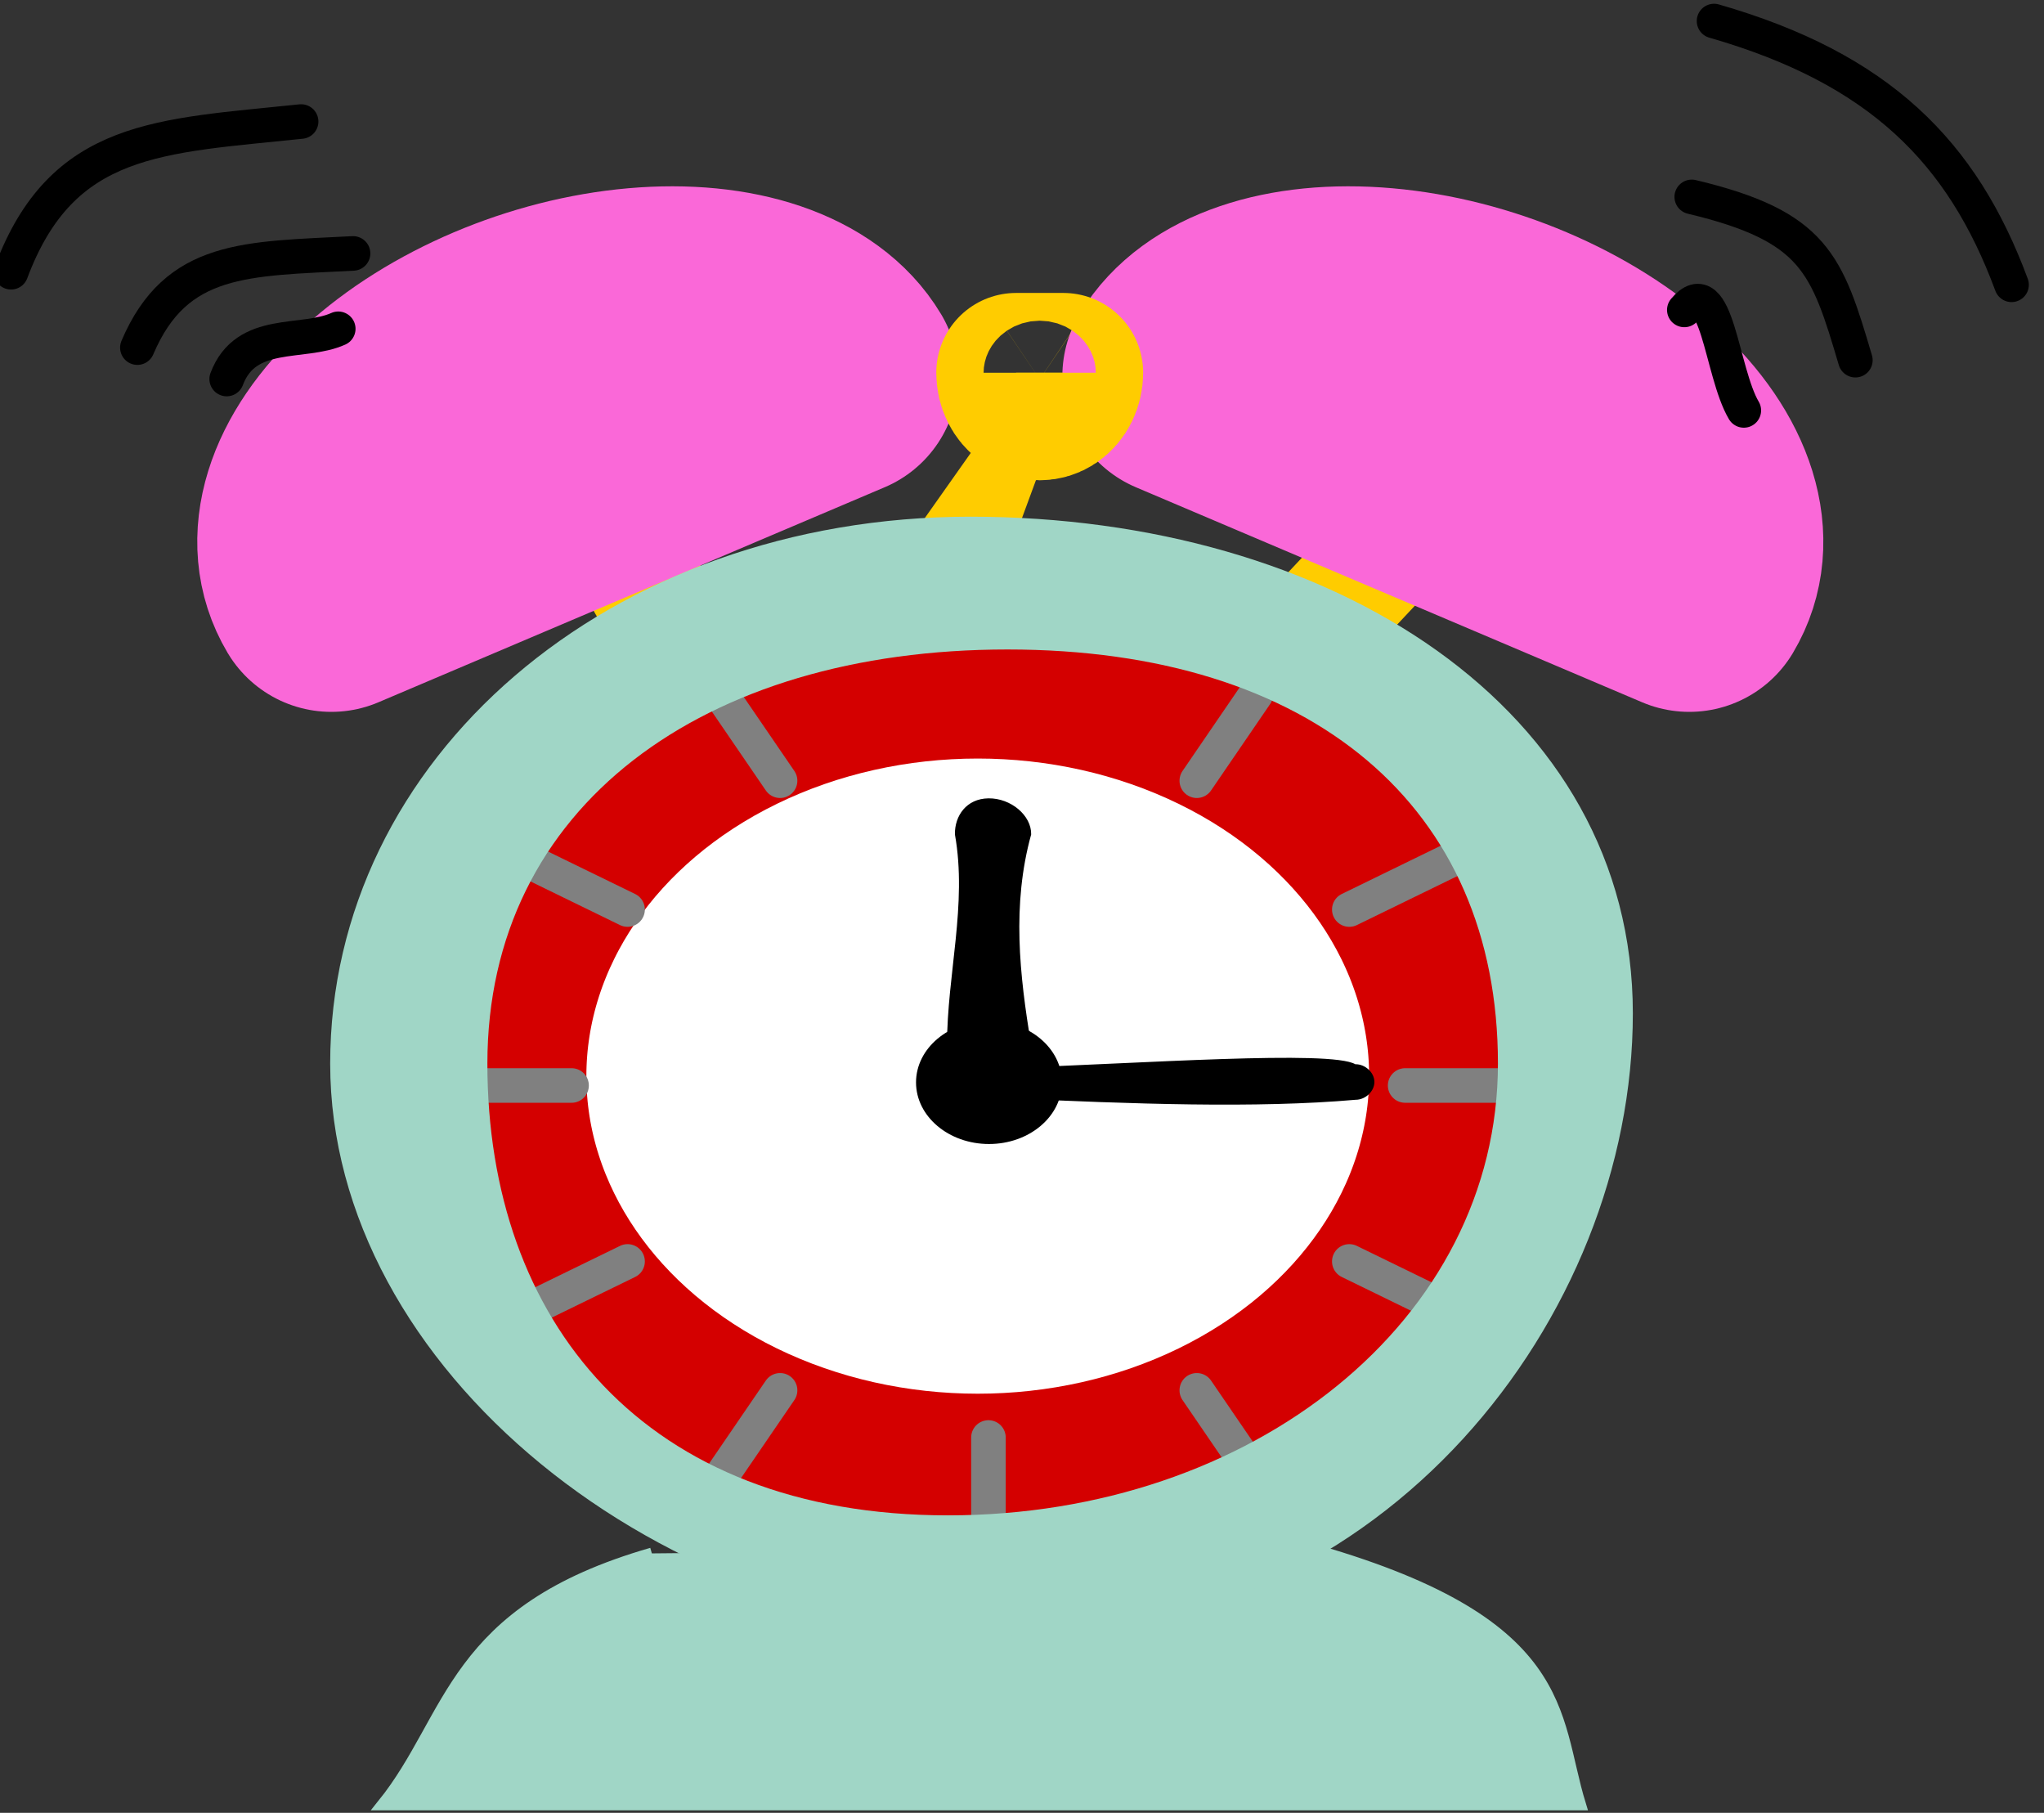 <?xml version="1.0" encoding="utf-8"?>
<!-- Generator: Adobe Illustrator 16.0.0, SVG Export Plug-In . SVG Version: 6.00 Build 0)  -->
<!DOCTYPE svg PUBLIC "-//W3C//DTD SVG 1.1//EN" "http://www.w3.org/Graphics/SVG/1.1/DTD/svg11.dtd">
<svg version="1.1" id="Calque_1" xmlns="http://www.w3.org/2000/svg" xmlns:xlink="http://www.w3.org/1999/xlink" x="0px" y="0px"
	 width="104.67px" height="92.812px" viewBox="733.83 2.465 104.67 92.812" enable-background="new 733.83 2.465 104.67 92.812"
	 xml:space="preserve">
<rect x="733.83" y="2.465" width="104.67" height="92.812" fill="#333333" stroke="none"/>
<g transform="translate(-448.71 -161.09)">
	<g transform="matrix(.817 0 0 .817 302.53 155.29)">
		<path fill="#FFCC00" stroke="#FFCC00" stroke-width="7.219" d="M1113.451,38.971c3.297,6.679,4.944,9.184,4.944,9.184"/>
		<path fill="#FFCC00" stroke="#FFCC00" stroke-width="7.219" d="M1167.836,40.641l-7.581,8.07"/>
		<path fill="#FFCC00" d="M1139.634,36.143l-6.263,8.87l6.305,1.653l3.626-9.845L1139.634,36.143z"/>
		<path fill="#808080" stroke="#808080" stroke-width="2.166" stroke-linecap="round" d="M1139.078,49.824v6.261"/>
		<ellipse fill="#FFFFFF" stroke="#D40000" stroke-width="10.385" cx="1138.408" cy="77.552" rx="29.724" ry="25.094"/>
		<path fill="#A0D6C6" stroke="#A0D6C6" stroke-width="0.722" d="M1117.981,107.46c-12.593,3.621-12.418,10.221-16.865,15.742
			h75.051c-1.738-5.647-0.526-11.491-17.287-16.135"/>
		<path fill="#A6EF18" stroke="#FA68D8" stroke-width="15.122" stroke-linecap="round" stroke-linejoin="round" d="M1097.89,47.165
			c-1.871-3.141-0.575-7.326,3.398-10.981c3.973-3.655,10.021-6.223,15.866-6.738c5.845-0.514,10.597,1.103,12.469,4.243
			l-15.867,6.738L1097.89,47.165z"/>
		<path fill="#A6EF18" stroke="#FA68D8" stroke-width="15.122" stroke-linecap="round" stroke-linejoin="round" d="M1183.005,47.165
			c1.871-3.141,0.576-7.326-3.398-10.981c-3.973-3.655-10.022-6.223-15.867-6.738c-5.844-0.514-10.597,1.103-12.468,4.243
			l15.866,6.738L1183.005,47.165z"/>
		<path fill="#FFCC00" stroke="#FFCC00" stroke-width="10" stroke-linecap="round" stroke-linejoin="round" d="M1143.774,33.474
			c0,0.622-0.282,1.196-0.741,1.507c-0.459,0.31-1.024,0.31-1.484,0c-0.459-0.311-0.741-0.885-0.741-1.507h1.483H1143.774z"/>
		<ellipse cx="1139.112" cy="77.946" rx="4.573" ry="3.86"/>
		<path d="M1139.078,60.145c-1.381,0.019-2.123,1.095-2.101,2.261c0.784,4.394-0.495,8.789-0.495,13.184
			c-0.02,1.175,1.244,2.258,2.638,2.258c1.393,0,2.656-1.082,2.636-2.258c-0.736-4.395-1.215-8.789,0-13.184
			C1141.777,61.217,1140.485,60.127,1139.078,60.145L1139.078,60.145z"/>
		<path d="M1162.073,76.807c-1.543-0.902-13.41-0.045-21.943,0.244c-0.614,0.009-1.163,0.548-1.154,1.131
			c0.01,0.583,0.576,0.757,1.19,0.748c7.94,0.368,15.716,0.649,21.926,0.104c0.618,0.002,1.182-0.535,1.177-1.122
			C1163.264,77.324,1162.691,76.795,1162.073,76.807L1162.073,76.807z"/>
		<path fill="#808080" stroke="#808080" stroke-width="2.166" stroke-linecap="round" d="M1139.078,106.458v-6.261"/>
		<path fill="#808080" stroke="#808080" stroke-width="2.166" stroke-linecap="round" d="M1172.611,78.139h-7.415"/>
		<path fill="#808080" stroke="#808080" stroke-width="2.166" stroke-linecap="round" d="M1105.533,78.139h7.416"/>
		<path fill="#808080" stroke="#808080" stroke-width="2.166" stroke-linecap="round" d="M1155.844,53.618l-3.707,5.422"/>
		<path fill="#808080" stroke="#808080" stroke-width="2.166" stroke-linecap="round" d="M1122.31,102.665l3.708-5.423"/>
		<path fill="#808080" stroke="#808080" stroke-width="2.166" stroke-linecap="round" d="M1168.119,92.295l-6.423-3.131"/>
		<path fill="#808080" stroke="#808080" stroke-width="2.166" stroke-linecap="round" d="M1110.036,63.982l6.423,3.131"/>
		<path fill="#808080" stroke="#808080" stroke-width="2.166" stroke-linecap="round" d="M1168.119,63.982l-6.423,3.131"/>
		<path fill="#808080" stroke="#808080" stroke-width="2.166" stroke-linecap="round" d="M1110.036,92.295l6.423-3.131"/>
		<path fill="#808080" stroke="#808080" stroke-width="2.166" stroke-linecap="round" d="M1155.844,102.665l-3.707-5.423"/>
		<path fill="#808080" stroke="#808080" stroke-width="2.166" stroke-linecap="round" d="M1122.31,53.618l3.708,5.422"/>
		<path fill="#A0D6C6" d="M1137.944,42.495c-22.635,0-40.125,15.161-40.125,34.271c0,19.109,20.754,35.845,43.388,35.845
			c22.635,0,38.261-19.884,38.261-38.993C1179.469,54.507,1160.58,42.495,1137.944,42.495L1137.944,42.495z M1140.276,50.816
			c19.072,0,30.736,9.848,30.736,25.95c0,16.102-15.394,28.311-34.467,28.311c-19.072,0-28.873-12.209-28.873-28.311
			c0-16.102,13.53-25.95,32.602-25.95H1140.276L1140.276,50.816z"/>
		<path fill="none" stroke="#000000" stroke-width="2.166" stroke-linecap="round" stroke-linejoin="round" d="M1091.332,33.868
			c1.208-3.205,4.751-2.14,6.993-3.148"/>
		<path fill="none" stroke="#000000" stroke-width="2.166" stroke-linecap="round" stroke-linejoin="round" d="M1085.734,31.9
			c2.439-5.742,6.846-5.551,13.519-5.903"/>
		<path fill="none" stroke="#000000" stroke-width="2.166" stroke-linecap="round" stroke-linejoin="round" d="M1077.816,27.177
			c3.206-8.569,9.326-8.51,18.181-9.445"/>
		<path fill="none" stroke="#000000" stroke-width="2.166" stroke-linecap="round" stroke-linejoin="round" d="M1182.694,29.538
			c2.049-2.453,2.309,3.899,3.73,6.297"/>
		<path fill="none" stroke="#000000" stroke-width="2.166" stroke-linecap="round" stroke-linejoin="round" d="M1183.16,22.454
			c7.721,1.841,8.468,4.195,10.256,10.233"/>
		<path fill="none" stroke="#000000" stroke-width="2.166" stroke-linecap="round" stroke-linejoin="round" d="M1184.557,11.435
			c10.357,2.976,15.563,8.194,18.649,16.529"/>
	</g>
</g>
</svg>

